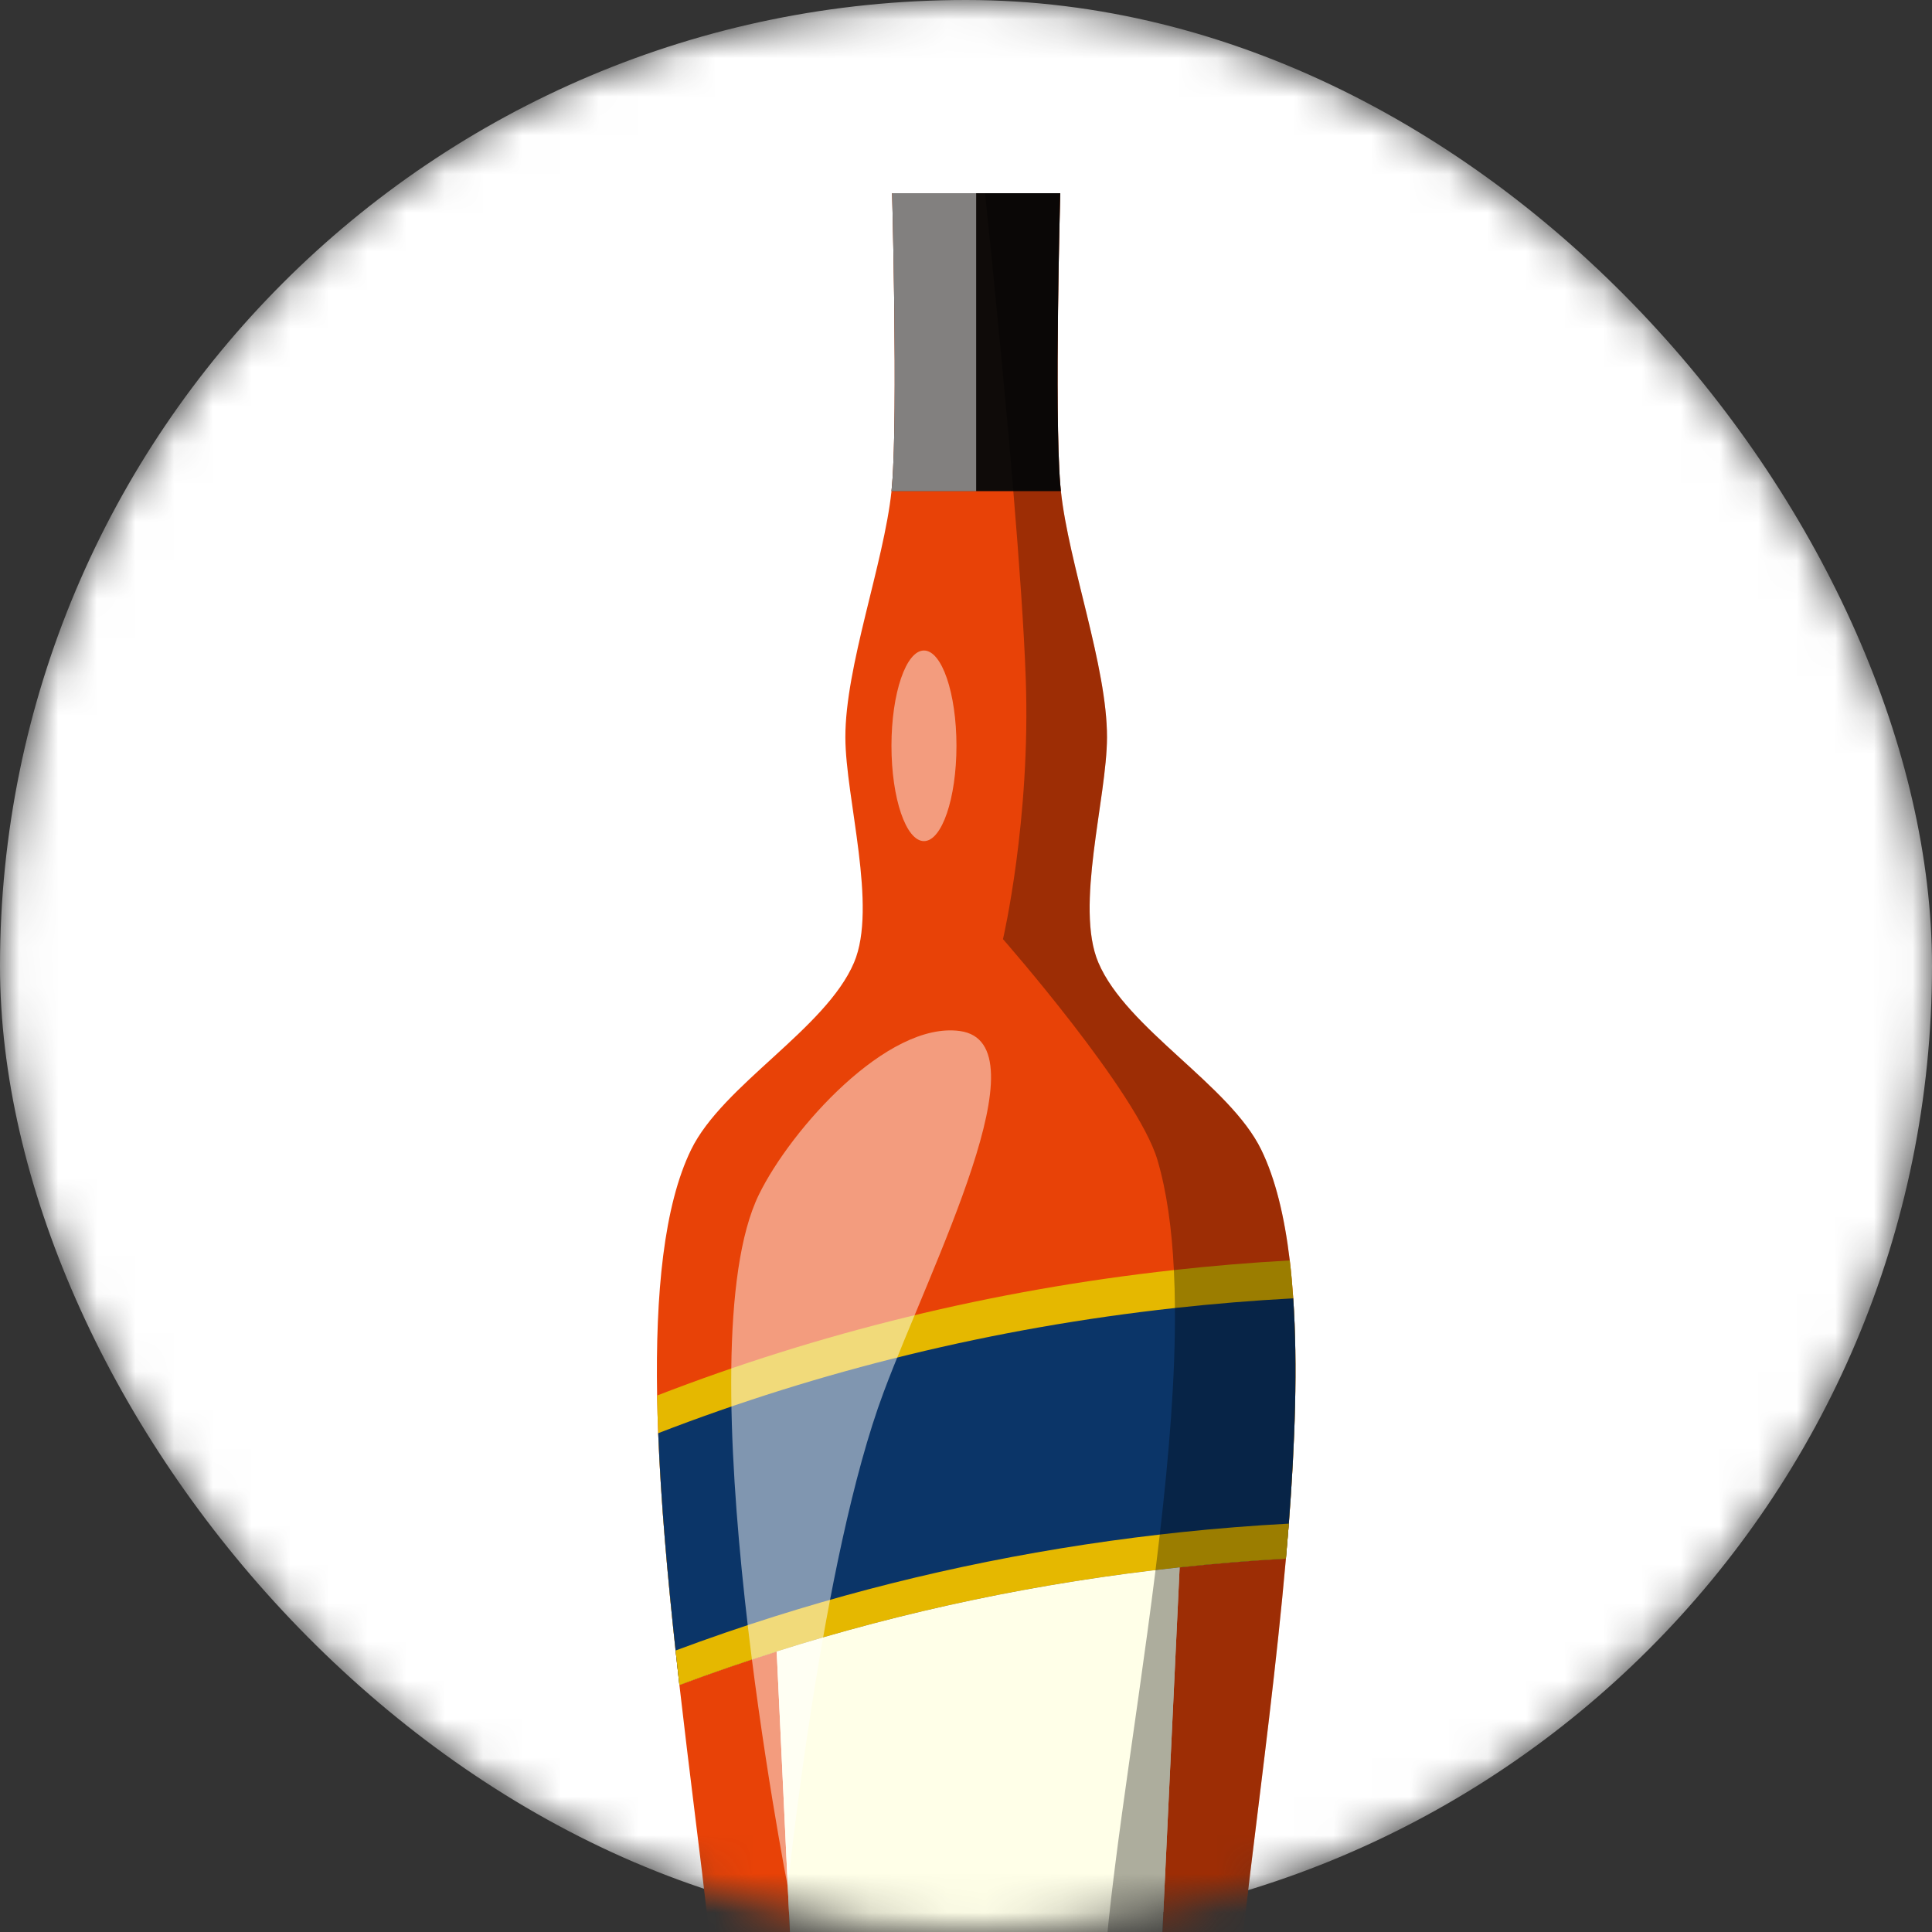 <svg width="50" height="50" viewBox="0 0 50 50" fill="none" xmlns="http://www.w3.org/2000/svg">
<rect x="0" y="0" width="50" height="50" fill="#333333" stroke="none"/>
<mask id="mask0_308_3198" style="mask-type:alpha" maskUnits="userSpaceOnUse" x="0" y="0" width="50" height="50">
<rect width="50" height="50" rx="25" fill="white"/>
</mask>
<g mask="url(#mask0_308_3198)">
<rect width="50" height="50" rx="25" fill="white"/>
<path d="M33.355 39.431C33.331 39.731 33.306 40.033 33.279 40.337C32.355 40.39 31.437 40.465 30.529 40.564C30.32 40.586 30.112 40.61 29.905 40.635C26.506 41.039 23.225 41.752 20.101 42.741C19.249 43.01 18.41 43.299 17.583 43.608C17.549 43.312 17.516 43.013 17.484 42.715C17.276 40.802 17.104 38.881 17.034 37.091C17.021 36.761 17.011 36.436 17.006 36.116C16.961 33.484 17.178 31.206 17.886 29.753C18.706 28.074 21.37 26.63 22.102 24.911C22.716 23.468 21.881 20.652 21.878 19.084C21.873 17.252 22.871 14.589 23.072 12.711C23.078 12.651 23.084 12.592 23.088 12.534C23.241 10.652 23.088 5 23.088 5H27.439C27.439 5 27.285 10.652 27.439 12.534C27.443 12.592 27.449 12.651 27.456 12.711C27.656 14.589 28.654 17.252 28.649 19.084C28.646 20.652 27.811 23.468 28.425 24.911C29.157 26.63 31.821 28.074 32.64 29.753C33.009 30.508 33.243 31.485 33.379 32.62C33.416 32.934 33.446 33.263 33.469 33.601C33.585 35.328 33.516 37.334 33.355 39.431Z" fill="#E84207"/>
<path d="M27.456 12.711H23.071C23.078 12.651 23.084 12.592 23.088 12.534C23.241 10.652 23.088 5 23.088 5H27.439C27.439 5 27.285 10.652 27.439 12.534C27.443 12.592 27.449 12.651 27.456 12.711Z" fill="#0F0B09"/>
<path d="M33.355 39.431C33.331 39.731 33.306 40.033 33.279 40.337C32.355 40.39 31.437 40.465 30.529 40.564C30.32 40.586 30.112 40.61 29.905 40.635C26.506 41.039 23.225 41.752 20.101 42.741C19.249 43.01 18.41 43.299 17.583 43.608C17.549 43.312 17.516 43.013 17.484 42.715C17.276 40.802 17.104 38.881 17.035 37.091C17.021 36.761 17.011 36.436 17.006 36.116C21.173 34.501 25.667 33.388 30.38 32.869C31.37 32.759 32.37 32.676 33.379 32.62C33.417 32.934 33.446 33.263 33.469 33.601C33.585 35.328 33.516 37.334 33.355 39.431Z" fill="#E5B800"/>
<path d="M33.355 39.431C33.331 39.731 33.306 40.033 33.279 40.337C32.355 40.39 31.437 40.465 30.529 40.564C30.32 40.586 30.112 40.61 29.905 40.635C26.506 41.039 23.225 41.752 20.101 42.741C19.249 43.01 18.41 43.299 17.583 43.608C17.549 43.312 17.516 43.013 17.484 42.715C17.276 40.802 17.104 38.881 17.034 37.091C21.201 35.479 25.695 34.368 30.407 33.851C31.418 33.74 32.439 33.656 33.469 33.601C33.585 35.328 33.516 37.334 33.355 39.431Z" fill="#0B3568"/>
<path d="M31.833 54.686C31.86 57.273 34.78 65 32.192 65H18.335C17.784 65 17.483 64.65 17.35 64.075C16.858 61.946 18.672 56.723 18.694 54.686C18.72 52.234 18.084 47.994 17.583 43.608C18.41 43.299 19.249 43.009 20.101 42.741L20.778 57.105H29.748L30.529 40.564C31.437 40.465 32.355 40.39 33.279 40.337C32.801 45.774 31.8 51.625 31.833 54.686Z" fill="#E84207"/>
<path d="M33.355 39.431C33.331 39.731 33.306 40.033 33.279 40.337C32.355 40.39 31.438 40.465 30.529 40.564C30.32 40.587 30.112 40.61 29.905 40.635C26.506 41.039 23.225 41.752 20.101 42.742C19.25 43.01 18.41 43.299 17.583 43.609C17.549 43.312 17.516 43.013 17.484 42.715C18.329 42.4 19.187 42.104 20.058 41.83C23.228 40.83 26.562 40.113 30.015 39.714C30.201 39.693 30.387 39.672 30.572 39.652C31.491 39.555 32.419 39.482 33.355 39.431Z" fill="#E5B800"/>
<path d="M30.529 40.564L29.748 57.105H20.778L20.101 42.741C23.416 41.692 26.908 40.953 30.529 40.564Z" fill="#FFFFE8"/>
<path d="M33.355 39.431C33.331 39.731 33.306 40.033 33.279 40.337C32.801 45.774 31.8 51.625 31.833 54.686C31.861 57.273 34.78 65 32.192 65H18.335C17.784 65 17.483 64.65 17.35 64.076C20.175 64.223 27.082 64.48 28.43 63.557C29.887 62.56 29.637 59.812 29.198 57.105C28.89 55.202 28.488 53.32 28.519 52.079C28.59 49.306 29.369 44.935 29.905 40.635C29.943 40.327 29.98 40.021 30.015 39.714C30.255 37.653 30.421 35.636 30.407 33.851C30.405 33.514 30.396 33.187 30.38 32.869C30.327 31.795 30.194 30.83 29.954 30.018C29.437 28.269 25.957 24.305 25.957 24.305C25.957 24.305 26.678 21.22 26.546 17.553C26.501 16.282 26.377 14.546 26.225 12.711C25.993 9.945 25.695 6.954 25.492 5H27.439C27.439 5 27.285 10.652 27.439 12.534C27.443 12.592 27.45 12.651 27.456 12.711C27.656 14.589 28.654 17.252 28.649 19.084C28.646 20.652 27.811 23.468 28.425 24.911C29.157 26.63 31.821 28.074 32.64 29.754C33.009 30.509 33.243 31.485 33.379 32.62C33.417 32.934 33.446 33.263 33.469 33.601C33.585 35.328 33.516 37.334 33.355 39.431Z" fill="#020202" fill-opacity="0.322"/>
<path d="M20.388 48.834C20.388 48.834 17.669 34.949 19.641 30.915C20.472 29.216 22.97 26.425 24.842 26.683C27.066 26.989 24.113 32.705 22.87 36.026C21.255 40.337 20.388 48.834 20.388 48.834Z" fill="white" fill-opacity="0.478"/>
<path d="M24.753 19.302C24.753 20.663 24.376 21.768 23.912 21.768C23.448 21.768 23.071 20.663 23.071 19.302C23.071 17.94 23.448 16.835 23.912 16.835C24.376 16.835 24.753 17.94 24.753 19.302Z" fill="white" fill-opacity="0.478"/>
<path d="M25.263 5V12.711H23.071C23.078 12.651 23.084 12.592 23.088 12.534C23.241 10.652 23.088 5 23.088 5H25.263Z" fill="white" fill-opacity="0.478"/>
</g>
</svg>
